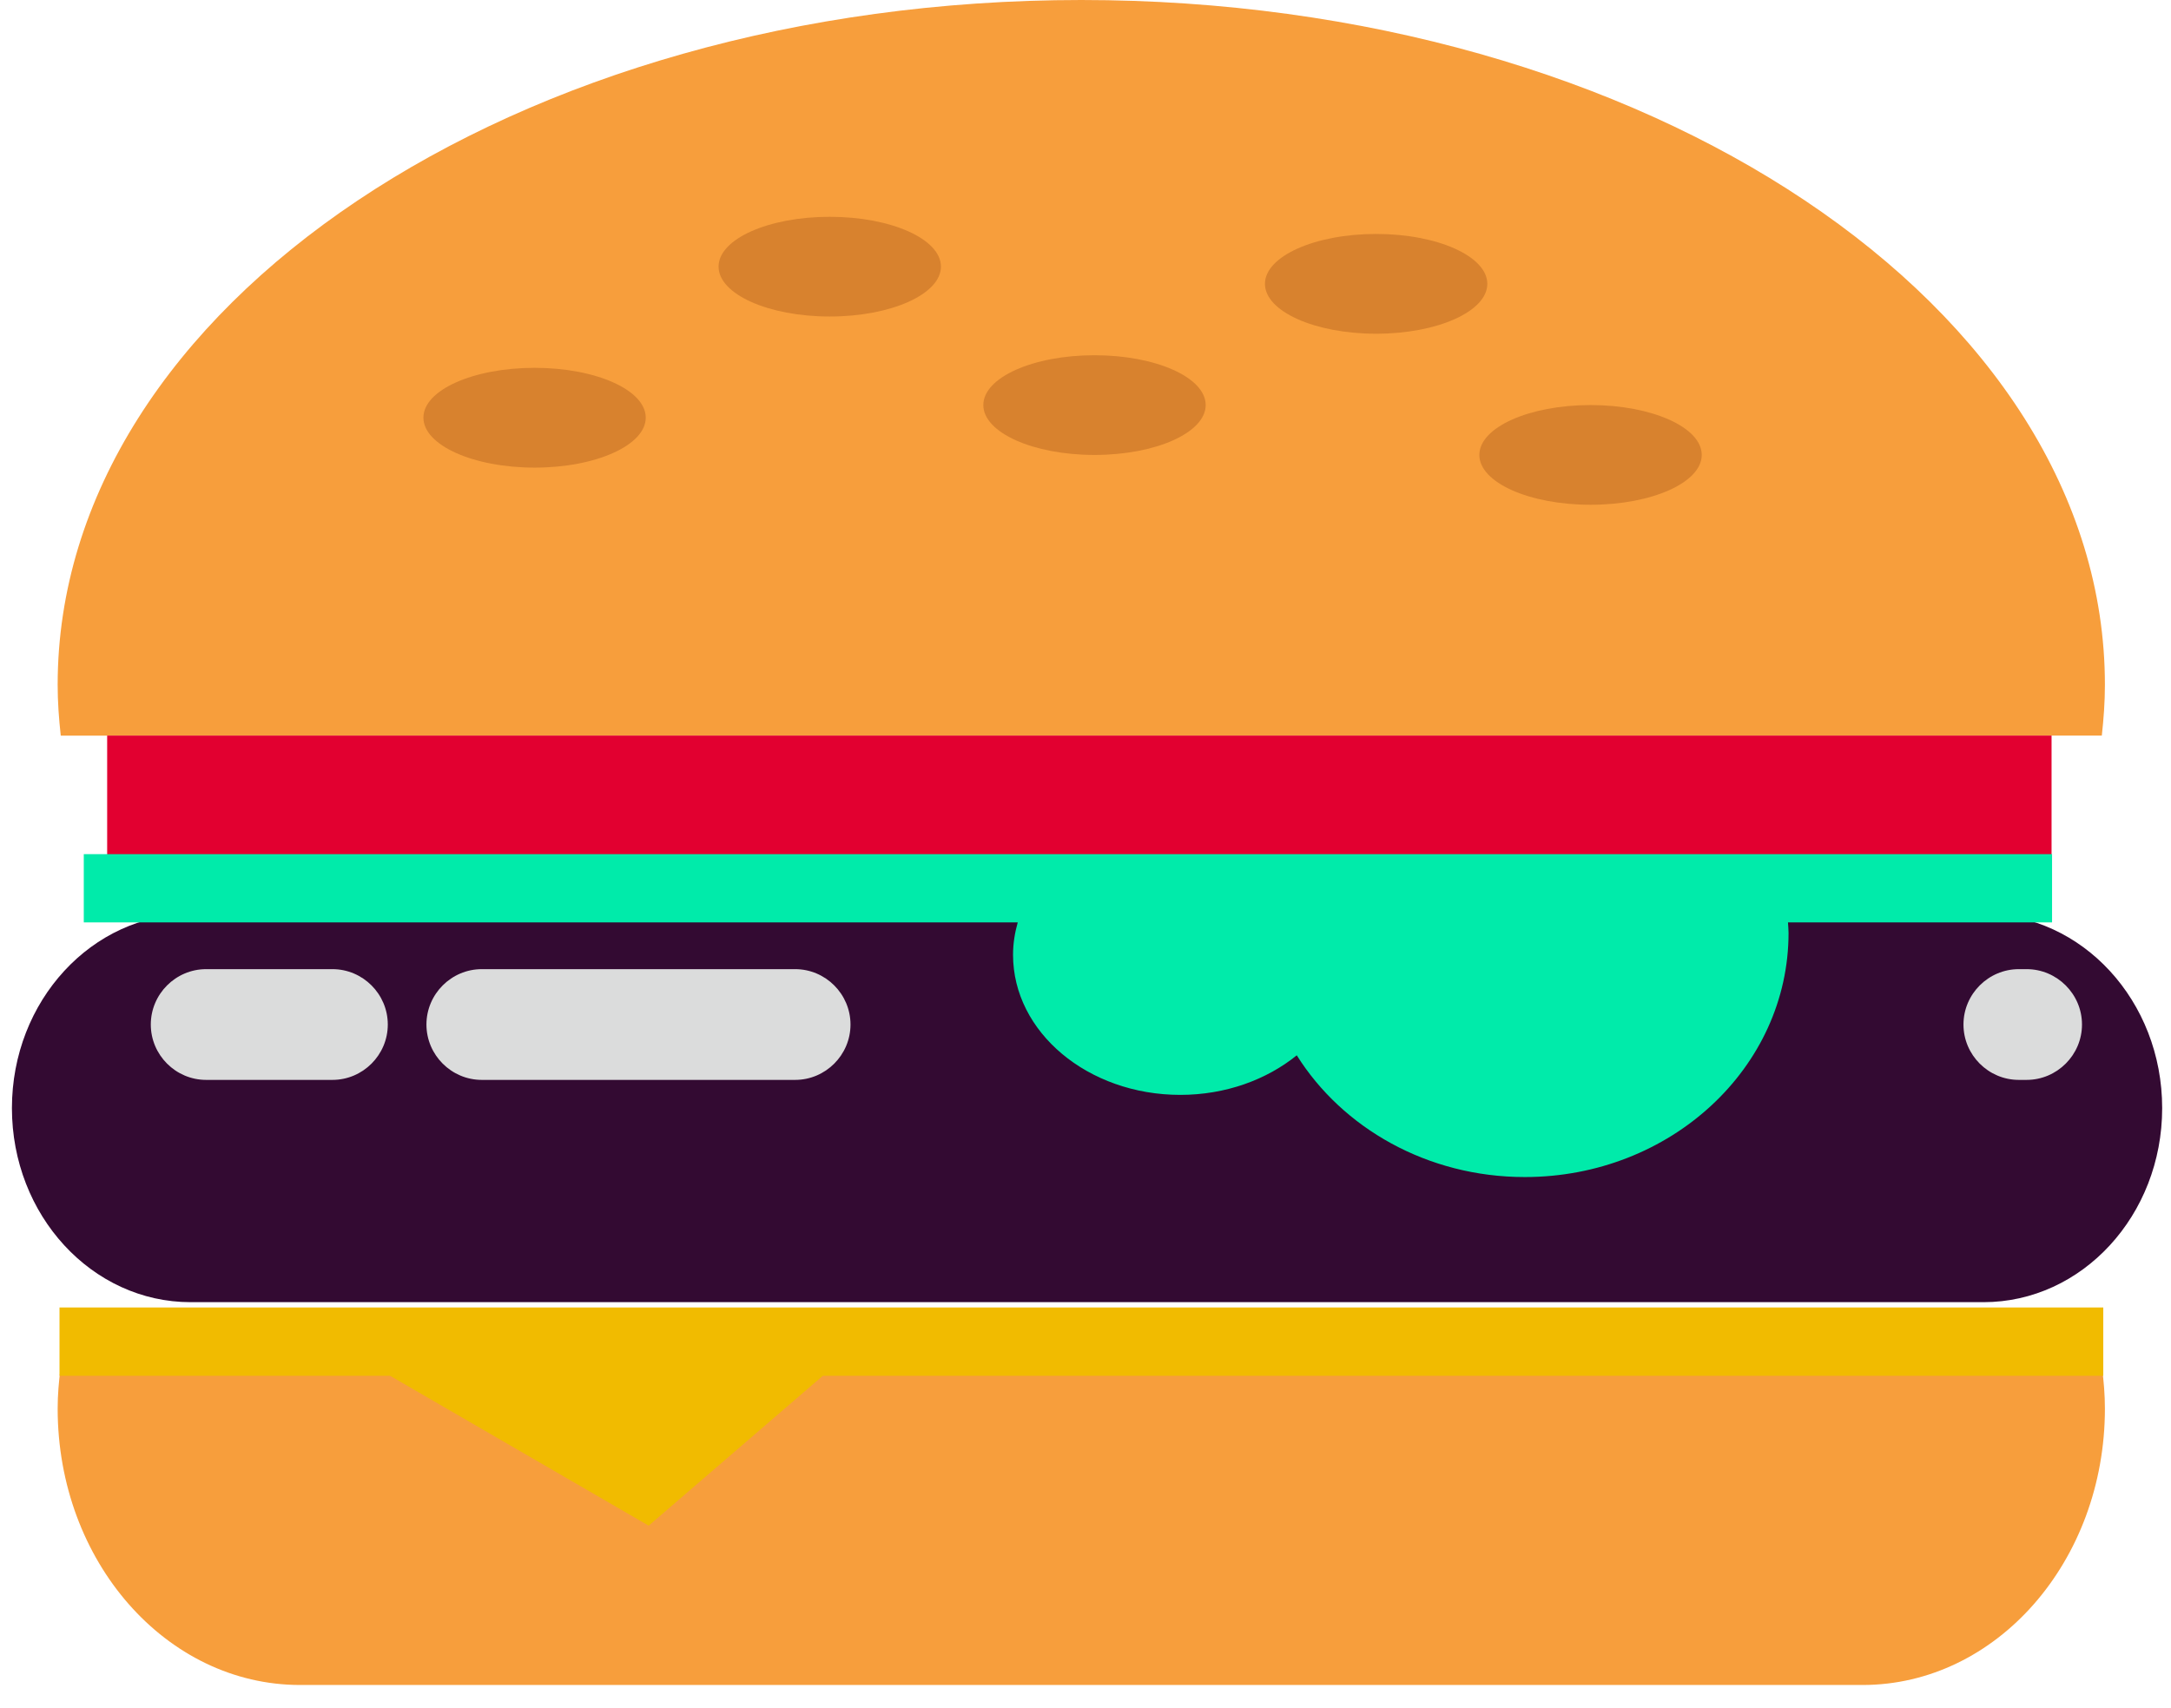 <?xml version="1.0" encoding="UTF-8"?>
<svg width="61px" height="48px" viewBox="0 0 61 48" version="1.1" xmlns="http://www.w3.org/2000/svg" xmlns:xlink="http://www.w3.org/1999/xlink">
    <!-- Generator: Sketch 53.1 (72631) - https://sketchapp.com -->
    <title>Group 31SingleBurger</title>
    <desc>Created with Sketch.</desc>
    <g id="Page-1" stroke="none" stroke-width="1" fill="none" fill-rule="evenodd">
        <g id="Desktop-HD" transform="translate(-467, -1626)">
            <g id="Group-31" transform="translate(467.335, 1626)">
                <path d="M58.721,20.67 C58.773,20.198 58.808,19.726 58.808,19.246 C58.808,8.616 45.931,-8.52651283e-14 30.047,-8.52651283e-14 C14.162,-8.52651283e-14 1.285,8.616 1.285,19.246 C1.285,19.726 1.32,20.198 1.372,20.671 L58.721,20.67 Z" id="Fill-242" fill="#F79E3C"></path>
                <path d="M1.367,38.445 C1.318,38.817 1.285,39.195 1.285,39.581 C1.285,43.873 4.335,47.348 8.096,47.348 L51.998,47.348 C55.76,47.348 58.808,43.873 58.808,39.581 C58.808,39.195 58.776,38.817 58.728,38.445 L1.367,38.445 Z" id="Fill-243" fill="#F79E3C"></path>
                <path d="M60.417,31.138 C60.417,34.148 58.169,36.591 55.396,36.591 L5.021,36.591 C2.248,36.591 -2.84217094e-14,34.148 -2.84217094e-14,31.138 C-2.84217094e-14,28.126 2.248,25.686 5.021,25.686 L55.396,25.686 C58.169,25.686 60.417,28.126 60.417,31.138" id="Fill-244" fill="#330A32"></path>
                <polygon id="Fill-245" fill="#E20030" points="2.676 24.291 57.309 24.291 57.309 20.67 2.676 20.67"></polygon>
                <polygon id="Fill-246" fill="#F1BB00" points="58.762 36.74 1.337 36.74 1.337 38.66 10.626 38.66 17.891 42.871 22.784 38.66 58.762 38.66"></polygon>
                <path d="M57.323,24.002 L2.019,24.002 L2.019,25.92 L28.261,25.92 C28.178,26.214 28.129,26.515 28.129,26.83 C28.129,29.004 30.233,30.766 32.828,30.766 C34.102,30.766 35.255,30.34 36.101,29.654 C37.384,31.698 39.77,33.075 42.508,33.075 C46.601,33.075 49.919,30.004 49.919,26.214 C49.919,26.115 49.908,26.017 49.903,25.92 L57.323,25.92 L57.323,24.002 Z" id="Fill-247" fill="#00EBAA"></path>
                <path d="M17.809,11.736 C17.809,12.509 16.412,13.14 14.686,13.14 C12.96,13.14 11.562,12.509 11.562,11.736 C11.562,10.961 12.96,10.336 14.686,10.336 C16.412,10.336 17.809,10.961 17.809,11.736" id="Fill-248" fill="#D8822E"></path>
                <path d="M26.103,7.492 C26.103,8.265 24.705,8.894 22.978,8.894 C21.253,8.894 19.855,8.265 19.855,7.492 C19.855,6.717 21.253,6.092 22.978,6.092 C24.705,6.092 26.103,6.717 26.103,7.492" id="Fill-249" fill="#D8822E"></path>
                <path d="M33.542,11.382 C33.542,12.155 32.144,12.784 30.418,12.784 C28.692,12.784 27.294,12.155 27.294,11.382 C27.294,10.607 28.692,9.982 30.418,9.982 C32.144,9.982 33.542,10.607 33.542,11.382" id="Fill-250" fill="#D8822E"></path>
                <path d="M41.455,7.976 C41.455,8.749 40.057,9.378 38.331,9.378 C36.606,9.378 35.207,8.749 35.207,7.976 C35.207,7.203 36.606,6.574 38.331,6.574 C40.057,6.574 41.455,7.203 41.455,7.976" id="Fill-251" fill="#D8822E"></path>
                <path d="M47.48,12.784 C47.48,13.557 46.081,14.184 44.356,14.184 C42.629,14.184 41.231,13.557 41.231,12.784 C41.232,12.009 42.629,11.382 44.356,11.382 C46.081,11.382 47.48,12.009 47.48,12.784" id="Fill-252" fill="#D8822E"></path>
                <path d="M5.458,27.233 L9.005,27.233 C9.861,27.233 10.561,27.933 10.561,28.789 L10.561,28.789 C10.561,29.645 9.861,30.345 9.005,30.345 L5.458,30.345 C4.602,30.345 3.902,29.645 3.902,28.789 L3.902,28.789 C3.902,27.933 4.602,27.233 5.458,27.233" id="Fill-253" fill="#DBDCDC"></path>
                <path d="M13.203,27.233 L22.006,27.233 C22.862,27.233 23.562,27.933 23.562,28.789 L23.562,28.789 C23.562,29.645 22.862,30.345 22.006,30.345 L13.203,30.345 C12.347,30.345 11.647,29.645 11.647,28.789 L11.647,28.789 C11.647,27.933 12.347,27.233 13.203,27.233" id="Fill-254" fill="#DBDCDC"></path>
                <path d="M56.39,27.233 L56.607,27.233 C57.463,27.233 58.164,27.933 58.164,28.789 L58.164,28.789 C58.164,29.645 57.463,30.345 56.607,30.345 L56.39,30.345 C55.534,30.345 54.834,29.645 54.834,28.789 L54.834,28.789 C54.834,27.933 55.534,27.233 56.39,27.233" id="Fill-255" fill="#DBDCDC"></path>
            </g>
        </g>
    </g>
</svg>